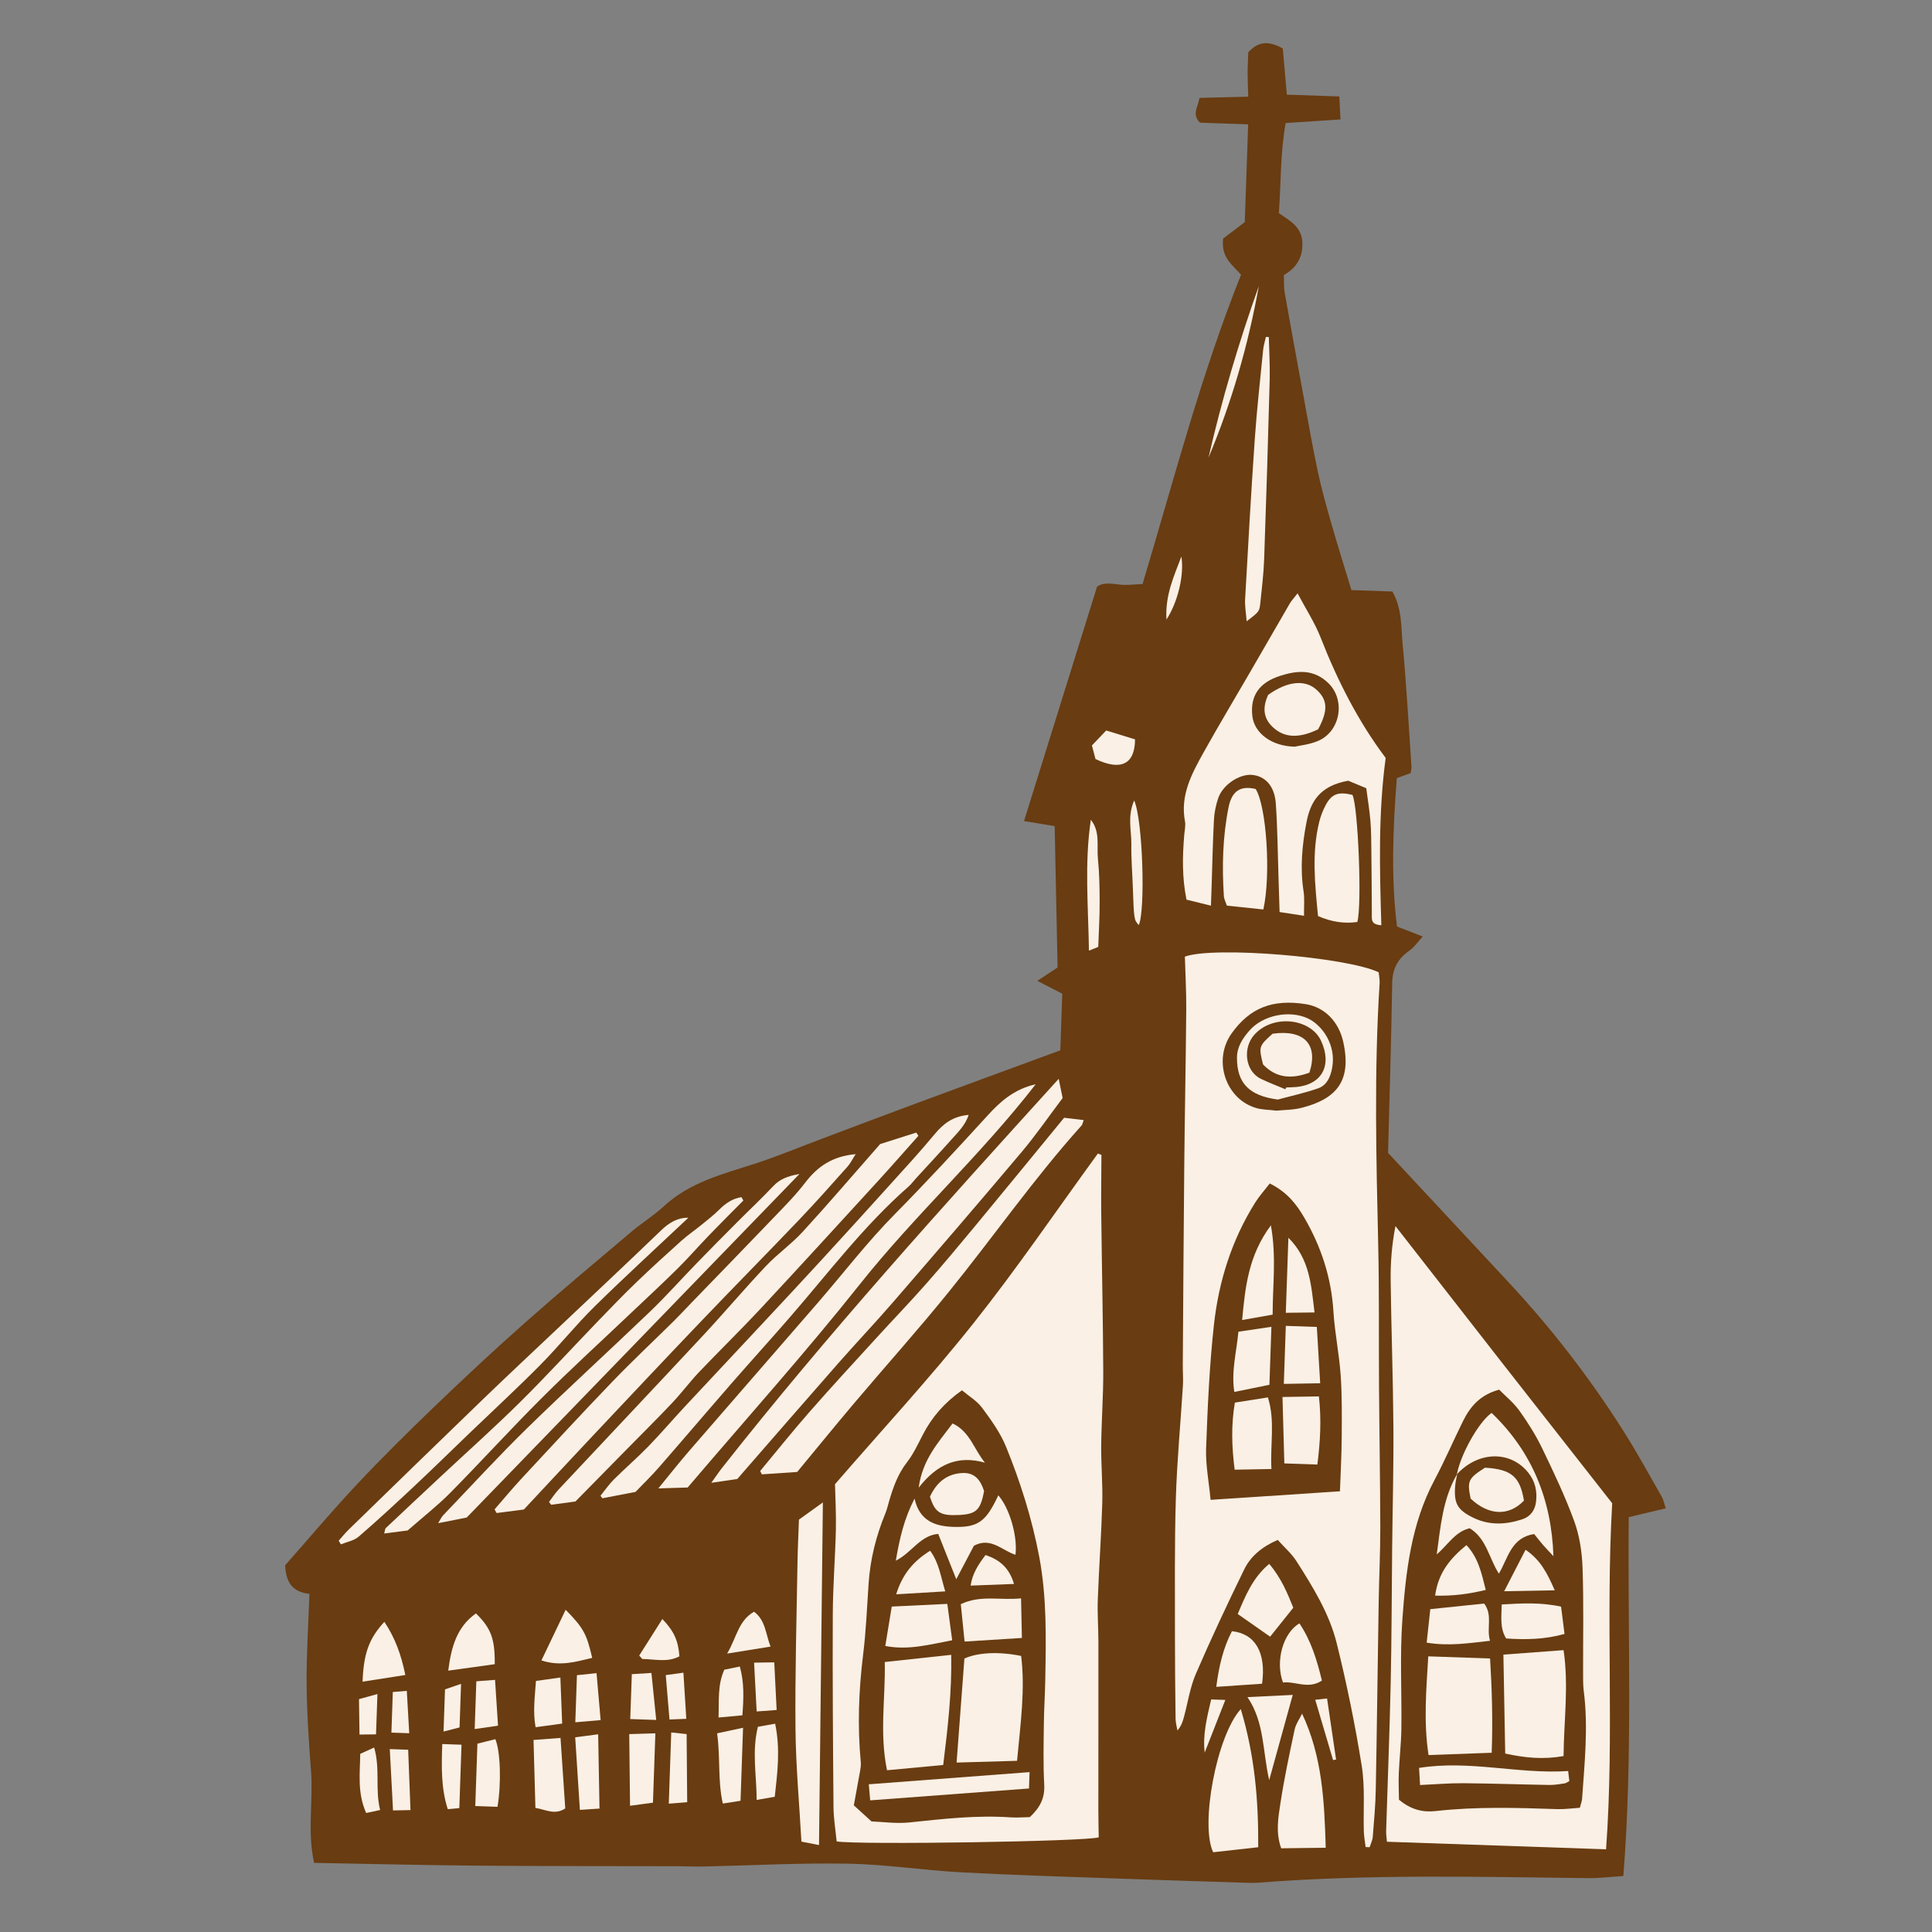 <svg version="1.1" id="svg" xmlns="http://www.w3.org/2000/svg" xmlns:xlink="http://www.w3.org/1999/xlink" x="0px" y="0px"
	 width="200px" height="200px" viewBox="0 0 200 200" enable-background="new 0 0 200 200" xml:space="preserve">
<rect x="0" y="0" width="200" height="200" fill="#808080" stroke="none"/>
<path class="stroke" fill="#693c11"  d="M168.608,157.052c1.363-0.325,2.527-0.6,3.831-0.91c-0.167-0.493-0.231-0.887-0.42-1.211
	c-1.305-2.283-2.567-4.596-3.974-6.814c-3.479-5.49-7.443-10.614-11.874-15.375c-4.133-4.443-8.272-8.881-12.478-13.394
	c0.149-5.884,0.335-11.727,0.426-17.573c0.023-1.506,0.593-2.548,1.796-3.378c0.478-0.328,0.814-0.852,1.364-1.446
	c-1.025-0.401-1.768-0.691-2.662-1.041c-0.641-5.148-0.41-10.301-0.018-15.363c0.641-0.229,1.055-0.377,1.426-0.511
	c0.044-0.292,0.104-0.467,0.092-0.636c-0.291-4.256-0.521-8.52-0.92-12.765c-0.164-1.763-0.047-3.625-1.059-5.402
	c-1.374-0.047-2.75-0.095-4.238-0.146c-0.711-2.342-1.411-4.557-2.05-6.791c-0.529-1.851-1.058-3.708-1.454-5.589
	c-0.59-2.788-1.068-5.6-1.586-8.402c-0.613-3.332-1.23-6.664-1.819-10.001c-0.099-0.565-0.058-1.156-0.086-1.826
	c1.265-0.735,1.953-1.764,1.919-3.295c-0.035-1.692-1.302-2.337-2.437-3.115c0.229-3.136,0.147-6.224,0.704-9.332
	c1.923-0.126,3.711-0.243,5.677-0.372c-0.042-0.819-0.079-1.535-0.12-2.379c-1.887-0.065-3.602-0.124-5.436-0.187
	c-0.143-1.63-0.283-3.237-0.418-4.782c-1.332-0.738-2.444-0.84-3.571,0.39c-0.022,0.647-0.067,1.4-0.069,2.152
	c0,0.791,0.04,1.579,0.063,2.45c-1.808,0.045-3.412,0.086-5.043,0.127c-0.185,0.995-0.808,1.726,0.051,2.564
	c1.541,0.054,3.151,0.11,4.985,0.172c-0.115,3.337-0.227,6.58-0.35,10.122c-0.69,0.524-1.615,1.224-2.238,1.698
	c-0.245,1.993,0.975,2.726,1.851,3.748c-4.153,10.377-6.939,21.186-10.196,32.022c-0.867,0.026-1.68,0.154-2.461,0.045
	c-0.902-0.126-1.732-0.196-2.252,0.236c-2.551,8.187-5.023,16.127-7.557,24.254c1.143,0.189,2.078,0.345,3.171,0.525
	c0.103,4.982,0.205,9.867,0.305,14.632c-0.792,0.522-1.353,0.893-2.099,1.385c0.941,0.484,1.683,0.867,2.583,1.329
	c-0.066,1.933-0.132,3.821-0.202,5.862c-4.98,1.833-9.968,3.658-14.947,5.501c-3.23,1.196-6.452,2.42-9.68,3.632
	c-2.344,0.879-4.658,1.852-7.039,2.618c-3.332,1.07-6.727,1.928-9.401,4.412c-1.024,0.951-2.241,1.691-3.31,2.596
	c-3.705,3.132-7.43,6.243-11.06,9.456c-3.153,2.791-6.231,5.668-9.269,8.581c-2.738,2.629-5.442,5.3-8.043,8.066
	c-2.55,2.711-4.952,5.563-7.505,8.451c0.085,1.447,0.512,2.747,2.523,2.955c-0.108,3.146-0.318,6.231-0.292,9.316
	c0.023,3.035,0.233,6.072,0.461,9.102c0.229,3.062-0.407,6.157,0.312,9.429c5.63,0.1,11.178,0.241,16.724,0.287
	c7.016,0.06,14.032,0.04,21.049,0.06c0.818,0.003,1.637,0.05,2.454,0.033c5.019-0.108,10.038-0.387,15.054-0.295
	c3.909,0.07,7.807,0.683,11.717,0.895c5.483,0.298,10.977,0.454,16.465,0.652c4.438,0.161,8.877,0.297,13.314,0.438
	c0.35,0.011,0.702,0.004,1.054-0.024c11.324-0.884,22.665-0.603,34.005-0.466c1.202,0.016,2.404-0.139,3.698-0.22
	C169.038,181.7,168.487,169.399,168.608,157.052z"/>
<path fill-rule="evenodd" clip-rule="evenodd" fill="#faf0e5" class="fill" d="M142.72,100.651c0.031,0.359,0.123,0.764,0.096,1.16
	c-0.577,9.06-0.349,18.121-0.142,27.186c0.11,4.847,0.046,9.697,0.082,14.546c0.033,4.852,0.12,9.701,0.132,14.552
	c0.004,2.571-0.124,5.141-0.167,7.714c-0.104,6.482-0.18,12.969-0.302,19.453c-0.03,1.635-0.182,3.268-0.312,4.899
	c-0.03,0.36-0.212,0.708-0.324,1.06c-0.139-0.004-0.276-0.008-0.414-0.013c-0.062-0.531-0.167-1.062-0.185-1.596
	c-0.068-2.275,0.138-4.593-0.22-6.821c-0.683-4.26-1.55-8.503-2.591-12.692c-0.767-3.08-2.456-5.806-4.156-8.473
	c-0.513-0.805-1.27-1.455-1.948-2.215c-1.65,0.72-2.812,1.7-3.485,3.086c-1.734,3.563-3.424,7.153-4.994,10.791
	c-0.593,1.378-0.816,2.917-1.209,4.382c-0.13,0.488-0.262,0.977-0.697,1.465c-0.065-0.404-0.185-0.809-0.189-1.215
	c-0.035-2.862-0.068-5.727-0.064-8.589c0.007-4.729-0.052-9.458,0.091-14.182c0.118-3.913,0.492-7.815,0.734-11.726
	c0.041-0.695-0.018-1.397-0.014-2.095c0.047-6.956,0.086-13.913,0.154-20.868c0.052-5.311,0.162-10.621,0.204-15.929
	c0.015-1.857-0.092-3.713-0.142-5.5C125.661,97.923,139.404,99.072,142.72,100.651z M131.446,122.512
	c-0.553,0.718-1.09,1.312-1.511,1.98c-2.433,3.881-3.778,8.173-4.272,12.674c-0.464,4.231-0.651,8.499-0.807,12.754
	c-0.062,1.708,0.284,3.43,0.465,5.343c4.533-0.3,8.919-0.59,13.39-0.885c0.063-1.819,0.168-3.678,0.182-5.537
	c0.015-2.155,0.042-4.318-0.106-6.466c-0.152-2.208-0.615-4.394-0.75-6.6c-0.216-3.526-1.278-6.748-3.045-9.77
	C134.188,124.634,133.235,123.406,131.446,122.512z M132.142,114.975c0.704-0.077,1.718-0.061,2.662-0.308
	c3.541-0.928,5.163-2.764,4.238-6.854c-0.446-1.972-1.846-3.543-3.877-3.865c-3.445-0.544-5.78,0.392-7.662,3.021
	c-1.999,2.793-0.607,6.885,2.617,7.756C130.675,114.877,131.272,114.872,132.142,114.975z"/>
<path fill-rule="evenodd" clip-rule="evenodd" fill="#faf0e5" class="fill" d="M114.02,119.557c-0.009,2.035-0.043,4.068-0.019,6.104
	c0.061,5.429,0.182,10.856,0.207,16.286c0.012,2.567-0.186,5.134-0.211,7.701c-0.02,1.986,0.166,3.973,0.11,5.954
	c-0.097,3.323-0.341,6.641-0.462,9.964c-0.055,1.455,0.059,2.914,0.061,4.372c0.007,5.842-0.006,11.683-0.004,17.523
	c0,0.926,0.027,1.853,0.039,2.737c-1.194,0.432-24.795,0.798-27.131,0.427c-0.11-1.146-0.316-2.345-0.326-3.542
	c-0.057-6.656-0.105-13.312-0.074-19.966c0.012-2.915,0.248-5.826,0.319-8.741c0.039-1.568-0.055-3.14-0.09-4.733
	c4.823-5.57,9.789-10.941,14.328-16.651c4.519-5.683,8.606-11.704,12.884-17.578C113.772,119.462,113.896,119.509,114.02,119.557z
	 M106.606,188.107c1.083-1.009,1.566-2.001,1.492-3.359c-0.113-2.094-0.062-4.199-0.038-6.3c0.017-1.52,0.12-3.038,0.146-4.559
	c0.077-4.267,0.173-8.53-0.63-12.758c-0.745-3.92-1.939-7.709-3.441-11.388c-0.589-1.437-1.537-2.751-2.471-4.012
	c-0.527-0.71-1.358-1.195-2.083-1.808c-1.851,1.311-3.113,2.793-4.045,4.589c-0.509,0.982-0.981,2.011-1.653,2.873
	c-0.926,1.189-1.404,2.537-1.82,3.935c-0.133,0.446-0.23,0.906-0.406,1.335c-0.963,2.337-1.569,4.754-1.74,7.279
	c-0.165,2.447-0.264,4.904-0.564,7.335c-0.461,3.72-0.597,7.432-0.243,11.164c0.026,0.279-0.017,0.572-0.065,0.854
	c-0.22,1.247-0.453,2.492-0.656,3.601c0.658,0.6,1.129,1.028,1.828,1.665c1.161,0.041,2.568,0.25,3.939,0.104
	c3.492-0.368,6.975-0.769,10.497-0.522C105.288,188.181,105.931,188.119,106.606,188.107z"/>
<path fill-rule="evenodd" clip-rule="evenodd" fill="#faf0e5" class="fill" d="M166.894,155.618c-0.697,12.08,0.236,23.867-0.635,35.821
	c-7.594-0.262-15.086-0.521-22.684-0.782c-0.026-0.347-0.094-0.742-0.082-1.133c0.154-5.082,0.358-10.162,0.47-15.244
	c0.103-4.67,0.102-9.34,0.151-14.012c0.045-4.203,0.16-8.406,0.13-12.607c-0.036-5.026-0.22-10.051-0.283-15.077
	c-0.023-1.842,0.112-3.684,0.496-5.661c3.732,4.788,7.463,9.579,11.202,14.362C159.399,146.067,163.148,150.842,166.894,155.618z
	 M163.546,187.14c0.124-0.485,0.217-0.706,0.232-0.932c0.257-3.721,0.653-7.438,0.17-11.173c-0.082-0.633-0.064-1.279-0.066-1.921
	c-0.012-3.616,0.07-7.235-0.058-10.849c-0.057-1.611-0.312-3.288-0.862-4.795c-0.939-2.572-2.122-5.062-3.313-7.53
	c-0.657-1.361-1.473-2.662-2.353-3.893c-0.593-0.831-1.421-1.493-2.104-2.19c-1.934,0.521-2.983,1.723-3.729,3.233
	c-1.01,2.04-1.908,4.138-2.977,6.144c-2.4,4.511-2.957,9.456-3.312,14.399c-0.27,3.771-0.053,7.58-0.105,11.372
	c-0.02,1.515-0.203,3.026-0.265,4.542c-0.041,0.976,0.009,1.954,0.017,2.758c1.249,1.04,2.478,1.325,3.804,1.175
	c4.198-0.472,8.399-0.342,12.605-0.2C161.975,187.305,162.722,187.193,163.546,187.14z"/>
<path fill-rule="evenodd" clip-rule="evenodd" fill="#faf0e5" class="fill" d="M142.995,95.781c-1.045-0.068-0.984-0.549-0.985-1.034
	c-0.005-2.213-0.021-4.426-0.048-6.64c-0.014-1.048-0.01-2.101-0.098-3.145c-0.097-1.14-0.287-2.274-0.431-3.367
	c-0.819-0.342-1.404-0.583-1.862-0.775c-3.02,0.537-3.93,2.247-4.33,4.331c-0.453,2.363-0.668,4.733-0.294,7.139
	c0.114,0.739,0.034,1.509,0.044,2.511c-0.867-0.132-1.625-0.249-2.529-0.387c-0.041-1.32-0.077-2.528-0.116-3.738
	c-0.083-2.502-0.097-5.01-0.276-7.505c-0.129-1.805-1.085-2.822-2.445-2.953c-1.311-0.126-3.053,1.024-3.521,2.42
	c-0.238,0.711-0.397,1.476-0.437,2.226c-0.122,2.325-0.167,4.654-0.244,6.982c-0.019,0.569-0.039,1.14-0.066,1.909
	c-0.976-0.24-1.743-0.429-2.53-0.623c-0.472-2.298-0.419-4.5-0.234-6.706c0.037-0.466,0.162-0.95,0.076-1.393
	c-0.51-2.683,0.682-4.908,1.903-7.1c1.591-2.854,3.274-5.657,4.913-8.485c1.345-2.322,2.681-4.65,4.03-6.968
	c0.17-0.291,0.41-0.54,0.81-1.057c0.867,1.641,1.789,3.05,2.39,4.584c1.748,4.481,3.919,8.722,6.729,12.454
	C142.659,84.314,142.827,90.012,142.995,95.781z M134.032,77.296c0.481-0.113,1.49-0.213,2.388-0.585
	c2.339-0.969,2.898-4.223,1.103-5.982c-1.5-1.467-3.208-1.351-5.033-0.757c-2.129,0.693-3.097,2.054-2.846,4.174
	C129.847,75.85,131.573,77.246,134.032,77.296z"/>
<path fill-rule="evenodd" clip-rule="evenodd" fill="#faf0e5" class="fill" d="M109.594,111.682c0.204,0.985,0.307,1.487,0.411,1.984
	c-1.439,1.905-2.761,3.832-4.26,5.608c-4.367,5.183-8.79,10.317-13.223,15.444c-1.875,2.168-3.847,4.25-5.74,6.4
	c-3.241,3.686-6.457,7.395-9.683,11.095c-0.229,0.262-0.456,0.528-0.772,0.891c-0.713,0.105-1.499,0.221-2.695,0.397
	c0.532-0.739,0.809-1.157,1.118-1.549C85.659,138.104,97.47,125.042,109.594,111.682z"/>
<path fill-rule="evenodd" clip-rule="evenodd" fill="#faf0e5" class="fill" d="M91.112,118.433c1.121-0.355,2.432-0.772,3.742-1.189
	c0.073,0.113,0.145,0.225,0.218,0.335c-1.383,1.549-2.749,3.112-4.149,4.645c-4.064,4.438-8.121,8.884-12.223,13.287
	c-2.066,2.216-4.242,4.329-6.33,6.524c-0.961,1.011-1.795,2.142-2.751,3.156c-1.513,1.604-3.082,3.153-4.628,4.728
	c-1.718,1.748-3.438,3.496-5.424,5.516c-0.58,0.076-1.547,0.206-2.512,0.335c-0.071-0.097-0.146-0.195-0.219-0.292
	c0.328-0.429,0.622-0.888,0.986-1.279c4.992-5.331,10.012-10.637,14.988-15.98c2.188-2.35,4.26-4.808,6.463-7.142
	c1.197-1.266,2.654-2.291,3.832-3.573C85.743,124.627,88.277,121.657,91.112,118.433z"/>
<path fill-rule="evenodd" clip-rule="evenodd" fill="#faf0e5" class="fill" d="M112.184,115.953c-0.122,0.327-0.136,0.461-0.207,0.541
	c-4.925,5.481-9.136,11.533-13.767,17.251c-3.16,3.903-6.518,7.65-9.766,11.487c-1.988,2.352-3.932,4.743-5.921,7.146
	c-1.294,0.087-2.476,0.168-3.66,0.247c-0.055-0.116-0.112-0.233-0.169-0.35c1.7-2.043,3.358-4.122,5.11-6.119
	c2.232-2.548,4.53-5.037,6.816-7.539c1.725-1.894,3.505-3.738,5.202-5.658c1.773-2.011,3.494-4.073,5.203-6.138
	c3.014-3.641,6.004-7.302,9.133-11.112C110.707,115.776,111.42,115.861,112.184,115.953z"/>
<path fill-rule="evenodd" clip-rule="evenodd" fill="#faf0e5" class="fill" d="M71.187,153.986c-0.801,0.023-1.721,0.051-3.037,0.094
	c1.205-1.469,2.154-2.68,3.158-3.84c4.436-5.125,8.891-10.229,13.329-15.352c2.67-3.081,5.161-6.336,8.021-9.228
	c3.284-3.324,6.442-6.752,9.591-10.198c1.263-1.382,2.702-2.715,4.963-3.217c-5.741,7.4-12.503,13.533-18.162,20.654
	C83.384,140.031,77.288,146.82,71.187,153.986z"/>
<path fill-rule="evenodd" clip-rule="evenodd" fill="#faf0e5" class="fill" d="M54.229,156.264c-0.806,0.104-1.812,0.233-2.821,0.364
	c-0.07-0.126-0.142-0.252-0.212-0.377c0.944-1.081,1.859-2.188,2.837-3.24c3.099-3.337,6.188-6.686,9.344-9.967
	c2.064-2.146,4.242-4.185,6.362-6.278c0.623-0.616,1.216-1.262,1.827-1.892c2.795-2.893,5.603-5.773,8.383-8.68
	c1.174-1.226,2.384-2.431,3.409-3.773c1.274-1.667,2.816-2.732,5.22-2.944c-0.338,0.522-0.544,0.959-0.853,1.303
	c-1.638,1.832-3.265,3.674-4.961,5.449c-3.39,3.552-6.84,7.045-10.23,10.595c-3.72,3.892-7.404,7.813-11.096,11.731
	C59.116,151.02,56.811,153.503,54.229,156.264z"/>
<path fill-rule="evenodd" clip-rule="evenodd" fill="#faf0e5" class="fill" d="M65.788,154.442c-1.287,0.248-2.361,0.454-3.434,0.66
	c-0.063-0.089-0.128-0.177-0.19-0.266c0.461-0.565,0.876-1.177,1.391-1.689c1.157-1.154,2.401-2.223,3.541-3.395
	c1.295-1.33,2.502-2.75,3.767-4.11c2.584-2.775,5.186-5.534,7.771-8.309c2.151-2.302,4.299-4.607,6.432-6.928
	c2.36-2.571,4.709-5.152,7.047-7.743c1.566-1.731,3.148-3.451,4.638-5.248c0.897-1.083,1.896-1.861,3.528-1.999
	c-0.362,1.08-1.106,1.785-1.766,2.527c-1.203,1.352-2.44,2.674-3.663,4.009c-0.275,0.302-0.519,0.641-0.824,0.907
	c-4.591,4.027-8.258,8.893-12.233,13.477c-1.99,2.296-4.035,4.542-6.03,6.832c-2.531,2.904-5.027,5.842-7.562,8.746
	C67.433,152.791,66.594,153.602,65.788,154.442z"/>
<path fill-rule="evenodd" clip-rule="evenodd" fill="#faf0e5" class="fill" d="M85.184,155.529c-0.136,11.969-0.268,23.646-0.4,35.471
	c-0.621-0.123-1.111-0.219-1.821-0.357c-0.218-3.938-0.578-7.81-0.614-11.686c-0.055-5.716,0.117-11.435,0.206-17.151
	c0.024-1.515,0.101-3.024,0.151-4.497C83.45,156.772,84.178,156.251,85.184,155.529z"/>
<path fill-rule="evenodd" clip-rule="evenodd" fill="#faf0e5" class="fill" d="M76.953,124.276c-1.183,1.195-2.378,2.381-3.545,3.593
	c-1.093,1.132-2.126,2.325-3.245,3.433c-1.575,1.56-3.204,3.064-4.814,4.592c-3.09,2.937-6.243,5.812-9.262,8.823
	c-3.223,3.217-6.29,6.593-9.492,9.834c-1.31,1.325-2.794,2.478-4.396,3.883c-0.605,0.077-1.456,0.188-2.43,0.312
	c0.085-0.29,0.081-0.479,0.172-0.565c1.907-1.803,3.822-3.593,5.738-5.383c2.728-2.549,5.516-5.035,8.169-7.66
	c2.779-2.752,5.421-5.644,8.138-8.46c1.294-1.345,2.593-2.688,3.937-3.979c1.511-1.455,3.065-2.867,4.628-4.268
	c0.65-0.582,1.377-1.077,2.054-1.627c0.629-0.514,1.276-1.012,1.849-1.583c0.668-0.669,1.393-1.153,2.301-1.293
	C76.82,124.045,76.886,124.161,76.953,124.276z"/>
<path fill-rule="evenodd" clip-rule="evenodd" fill="#faf0e5" class="fill" d="M48.312,157.096c-0.72,0.142-1.726,0.34-2.958,0.583
	c0.266-0.422,0.355-0.641,0.507-0.801c2.906-3.034,5.742-6.135,8.745-9.07c4.17-4.075,8.484-8,12.69-12.037
	c1.683-1.613,3.232-3.362,4.858-5.036c1.377-1.418,2.769-2.822,4.164-4.222c1.235-1.241,2.517-2.437,3.713-3.712
	c0.678-0.721,1.461-1.049,2.725-1.269C71.213,133.451,59.912,145.12,48.312,157.096z"/>
<path fill-rule="evenodd" clip-rule="evenodd" fill="#faf0e5" class="fill" d="M35.062,159.492c0.345-0.386,0.669-0.793,1.037-1.151
	c4.646-4.52,9.285-9.043,13.949-13.54c2.515-2.427,5.07-4.811,7.608-7.212c3.604-3.41,7.228-6.8,10.802-10.242
	c0.843-0.812,1.732-1.308,2.805-1.291c-3.222,3.04-6.53,6.064-9.724,9.205c-1.952,1.921-3.668,4.078-5.596,6.024
	c-2.378,2.402-4.864,4.698-7.304,7.039c-1.896,1.819-3.77,3.662-5.686,5.459c-1.912,1.793-3.838,3.576-5.822,5.29
	c-0.483,0.417-1.222,0.539-1.841,0.798C35.215,159.743,35.139,159.617,35.062,159.492z"/>
<path fill-rule="evenodd" clip-rule="evenodd" fill="#faf0e5" class="fill" d="M128.446,176.926c1.442,4.805,1.835,9.396,1.805,14.298
	c-1.687,0.188-3.213,0.358-4.661,0.52C124.22,188.956,125.937,179.678,128.446,176.926z"/>
<path fill-rule="evenodd" clip-rule="evenodd" fill="#faf0e5" class="fill" d="M140.007,82.288c0.584,1.195,1,11.496,0.499,13.156
	c-1.375,0.196-2.706-0.021-4.065-0.613c-0.314-3.273-0.668-6.508,0.121-9.729c0.151-0.616,0.387-1.229,0.688-1.788
	C137.87,82.167,138.569,81.936,140.007,82.288z"/>
<path fill-rule="evenodd" clip-rule="evenodd" fill="#faf0e5" class="fill" d="M129.987,81.677c1.114,1.766,1.597,8.853,0.794,12.471
	c-1.217-0.128-2.459-0.258-3.775-0.397c-0.114-0.353-0.29-0.666-0.311-0.989c-0.202-3.087-0.124-6.167,0.489-9.208
	C127.526,81.867,128.43,81.304,129.987,81.677z"/>
<path fill-rule="evenodd" clip-rule="evenodd" fill="#faf0e5" class="fill" d="M134.793,177.399c2.09,4.443,2.302,9.023,2.446,13.879
	c-1.713,0.021-3.143,0.038-4.61,0.057c-0.584-1.624-0.311-3.145-0.089-4.606c0.39-2.581,0.937-5.137,1.481-7.69
	C134.146,178.463,134.528,177.945,134.793,177.399z"/>
<path fill-rule="evenodd" clip-rule="evenodd" fill="#faf0e5" class="fill" d="M131.348,34.893c0.032,1.479,0.129,2.959,0.09,4.436
	c-0.165,6.183-0.354,12.366-0.573,18.547c-0.055,1.514-0.238,3.025-0.396,4.534c-0.096,0.913-0.124,0.911-1.417,1.908
	c-0.063-0.861-0.199-1.579-0.158-2.288c0.31-5.533,0.62-11.066,1.002-16.595c0.214-3.082,0.561-6.154,0.866-9.23
	c0.043-0.447,0.187-0.884,0.285-1.326C131.146,34.883,131.247,34.888,131.348,34.893z"/>
<path fill-rule="evenodd" clip-rule="evenodd" fill="#faf0e5" class="fill" d="M133.882,166.431c-0.936,1.17-1.689,2.112-2.398,2.998
	c-1.042-0.73-2.149-1.506-3.354-2.348c0.771-1.817,1.525-3.736,3.257-5.188C132.657,163.373,133.304,165.013,133.882,166.431z"/>
<path fill-rule="evenodd" clip-rule="evenodd" fill="#faf0e5" class="fill" d="M55.231,180.119c1.023-0.077,1.814-0.136,2.794-0.209
	c0.171,2.533,0.331,4.928,0.489,7.298c-1.082,0.715-1.984,0.128-3.088-0.055C55.362,184.855,55.302,182.61,55.231,180.119z"/>
<path fill-rule="evenodd" clip-rule="evenodd" fill="#faf0e5" class="fill" d="M130.648,174.299c-1.575,0.107-3.063,0.208-4.739,0.323
	c0.275-2.162,0.721-4.03,1.621-5.759C129.931,169.104,131.097,171.084,130.648,174.299z"/>
<path fill-rule="evenodd" clip-rule="evenodd" fill="#faf0e5" class="fill" d="M65.139,179.514c1.043-0.031,1.776-0.055,2.704-0.081
	c-0.084,2.441-0.164,4.74-0.249,7.179c-0.663,0.091-1.399,0.188-2.373,0.32C65.194,184.454,65.167,182.116,65.139,179.514z"/>
<path fill-rule="evenodd" clip-rule="evenodd" fill="#faf0e5" class="fill" d="M46.401,172.945c0.314-2.456,0.89-4.526,2.868-5.926
	c1.556,1.531,1.968,2.604,1.948,5.258C49.72,172.484,48.188,172.697,46.401,172.945z"/>
<path fill-rule="evenodd" clip-rule="evenodd" fill="#faf0e5" class="fill" d="M134.512,168.049c1.213,1.796,1.822,3.809,2.331,5.923
	c-1.402,0.939-2.75,0.046-4.031,0.199C132.009,171.988,132.798,169.07,134.512,168.049z"/>
<path fill-rule="evenodd" clip-rule="evenodd" fill="#faf0e5" class="fill" d="M129.136,175.685c1.799-0.086,3.28-0.159,4.688-0.228
	c-0.818,2.968-1.582,5.729-2.437,8.819C130.692,181.271,130.916,178.307,129.136,175.685z"/>
<path fill-rule="evenodd" clip-rule="evenodd" fill="#faf0e5" class="fill" d="M80.244,178.437c0.55,2.667,0.237,5.032-0.041,7.563
	c-0.584,0.102-1.129,0.197-1.872,0.327c-0.011-2.574-0.511-4.99,0.125-7.571C79.021,178.654,79.563,178.558,80.244,178.437z"/>
<path fill-rule="evenodd" clip-rule="evenodd" fill="#faf0e5" class="fill" d="M59.544,179.844c0.884-0.115,1.538-0.201,2.378-0.311
	c0.048,2.621,0.091,5.074,0.138,7.691c-0.698,0.045-1.241,0.081-2.031,0.133C59.864,184.808,59.71,182.409,59.544,179.844z"/>
<path fill-rule="evenodd" clip-rule="evenodd" fill="#faf0e5" class="fill" d="M37.533,174.087c0.11-2.957,0.674-4.463,2.253-6.195
	c1.09,1.619,1.741,3.371,2.173,5.504C40.459,173.63,39.072,173.847,37.533,174.087z"/>
<path fill-rule="evenodd" clip-rule="evenodd" fill="#faf0e5" class="fill" d="M76.921,178.856c-0.097,2.779-0.178,5.135-0.261,7.561
	c-0.615,0.095-1.12,0.175-1.834,0.286c-0.538-2.369-0.239-4.738-0.591-7.27C75.116,179.244,75.858,179.083,76.921,178.856z"/>
<path fill-rule="evenodd" clip-rule="evenodd" fill="#faf0e5" class="fill" d="M61.304,171.622c-1.729,0.412-3.307,0.904-5.256,0.263
	c0.857-1.796,1.665-3.48,2.508-5.241C60.394,168.518,60.731,169.134,61.304,171.622z"/>
<path fill-rule="evenodd" clip-rule="evenodd" fill="#faf0e5" class="fill" d="M49.2,186.96c0.074-2.161,0.146-4.216,0.222-6.457
	c0.556-0.141,1.21-0.303,1.854-0.465c0.529,1.235,0.635,4.575,0.225,7.002C50.81,187.016,50.099,186.99,49.2,186.96z"/>
<path fill-rule="evenodd" clip-rule="evenodd" fill="#faf0e5" class="fill" d="M113.691,98.022c-0.31,0.124-0.567,0.229-0.963,0.389
	c-0.07-4.595-0.476-9.066,0.196-13.546c0.994,1.232,0.596,2.709,0.736,4.073c0.153,1.502,0.172,3.023,0.175,4.537
	C113.839,94.927,113.747,96.38,113.691,98.022z"/>
<path fill-rule="evenodd" clip-rule="evenodd" fill="#faf0e5" class="fill" d="M69.233,186.716c0.088-2.565,0.167-4.867,0.253-7.374
	c0.541,0.059,1.007,0.108,1.593,0.171c0.02,2.415,0.036,4.665,0.058,7.051C70.527,186.61,70.04,186.651,69.233,186.716z"/>
<path fill-rule="evenodd" clip-rule="evenodd" fill="#faf0e5" class="fill" d="M130.312,29.619c-1.099,6.108-2.809,12.036-5.21,17.76
	C126.486,41.355,128.239,35.439,130.312,29.619z"/>
<path fill-rule="evenodd" clip-rule="evenodd" fill="#faf0e5" class="fill" d="M117.41,82.861c0.908,2.061,1.167,11.447,0.473,12.904
	c-0.497-0.563-0.495-0.564-0.616-3.995c-0.052-1.455-0.175-2.911-0.15-4.364C117.143,85.995,116.677,84.542,117.41,82.861z"/>
<path fill-rule="evenodd" clip-rule="evenodd" fill="#faf0e5" class="fill" d="M45.782,180.543c0.773,0.027,1.283,0.044,1.994,0.069
	c-0.076,2.182-0.149,4.301-0.227,6.562c-0.31,0.028-0.684,0.064-1.197,0.111C45.649,185.096,45.704,182.93,45.782,180.543z"/>
<path fill-rule="evenodd" clip-rule="evenodd" fill="#faf0e5" class="fill" d="M55.481,174.01c0.894-0.125,1.617-0.227,2.529-0.355
	c0.064,1.623,0.121,3.1,0.186,4.77c-0.906,0.123-1.733,0.237-2.753,0.376C55.152,177.179,55.366,175.712,55.481,174.01z"/>
<path fill-rule="evenodd" clip-rule="evenodd" fill="#faf0e5" class="fill" d="M76.587,172.517c0.464,1.663,0.399,3.255,0.266,5.053
	c-0.786,0.074-1.503,0.138-2.47,0.227c0.067-1.749-0.121-3.343,0.595-4.948C75.476,172.745,75.971,172.643,76.587,172.517z"/>
<path fill-rule="evenodd" clip-rule="evenodd" fill="#faf0e5" class="fill" d="M113.403,78.572c-0.098-0.378-0.225-0.858-0.367-1.406
	c0.513-0.537,0.98-1.027,1.477-1.547c1.079,0.333,2.07,0.639,2.986,0.922C117.485,79.138,116.009,79.822,113.403,78.572z"/>
<path fill-rule="evenodd" clip-rule="evenodd" fill="#faf0e5" class="fill" d="M61.754,173.204c0.151,1.735,0.28,3.22,0.423,4.861
	c-0.932,0.081-1.662,0.143-2.621,0.225c0.058-1.677,0.11-3.204,0.168-4.875C60.347,173.351,60.897,173.293,61.754,173.204z"/>
<path fill-rule="evenodd" clip-rule="evenodd" fill="#faf0e5" class="fill" d="M42.494,187.379c-0.667,0.014-1.114,0.022-1.809,0.037
	c-0.111-2.116-0.219-4.166-0.334-6.349c0.761,0.025,1.285,0.044,1.903,0.065C42.335,183.233,42.41,185.194,42.494,187.379z"/>
<path fill-rule="evenodd" clip-rule="evenodd" fill="#faf0e5" class="fill" d="M65.406,173.31c0.771-0.048,1.274-0.079,2.029-0.127
	c0.165,1.625,0.321,3.152,0.497,4.865c-1.005-0.034-1.779-0.061-2.688-0.092C65.296,176.479,65.347,175.003,65.406,173.31z"/>
<path fill-rule="evenodd" clip-rule="evenodd" fill="#faf0e5" class="fill" d="M49.31,174.047c0.652-0.049,1.213-0.092,1.936-0.147
	c0.104,1.587,0.2,3.069,0.31,4.744c-0.774,0.112-1.484,0.213-2.417,0.347C49.196,177.313,49.249,175.792,49.31,174.047z"/>
<path fill-rule="evenodd" clip-rule="evenodd" fill="#faf0e5" class="fill" d="M66.173,171.38c0.789-1.246,1.577-2.493,2.394-3.781
	c1.21,1.265,1.642,2.228,1.766,3.862c-1.236,0.666-2.556,0.285-3.845,0.279C66.382,171.619,66.276,171.501,66.173,171.38z"/>
<path fill-rule="evenodd" clip-rule="evenodd" fill="#faf0e5" class="fill" d="M37.905,187.681c-0.932-2.106-0.638-4.082-0.613-6.122
	c0.451-0.205,0.85-0.388,1.439-0.657c0.649,2.2,0.078,4.343,0.622,6.47C38.727,187.505,38.361,187.583,37.905,187.681z"/>
<path fill-rule="evenodd" clip-rule="evenodd" fill="#faf0e5" class="fill" d="M75.273,171.178c1-1.699,1.162-3.403,2.785-4.333
	c1.186,0.885,1.181,2.234,1.71,3.611C78.333,170.685,77.019,170.896,75.273,171.178z"/>
<path fill-rule="evenodd" clip-rule="evenodd" fill="#faf0e5" class="fill" d="M78.063,172.117c0.774-0.012,1.326-0.021,2.088-0.03
	c0.082,1.657,0.159,3.188,0.246,4.932c-0.727,0.055-1.311,0.095-2.068,0.151C78.236,175.418,78.155,173.842,78.063,172.117z"/>
<path fill-rule="evenodd" clip-rule="evenodd" fill="#faf0e5" class="fill" d="M70.746,173.155c0.108,1.723,0.2,3.199,0.299,4.777
	c-0.663,0.026-1.104,0.045-1.74,0.071c-0.129-1.539-0.253-3.01-0.385-4.597C69.564,173.318,69.996,173.26,70.746,173.155z"/>
<path fill-rule="evenodd" clip-rule="evenodd" fill="#faf0e5" class="fill" d="M46.066,174.883c0.571-0.197,1.033-0.356,1.663-0.572
	c-0.055,1.564-0.103,2.934-0.156,4.512c-0.439,0.112-0.944,0.242-1.657,0.427C45.969,177.699,46.015,176.401,46.066,174.883z"/>
<path fill-rule="evenodd" clip-rule="evenodd" fill="#faf0e5" class="fill" d="M39.072,175.366c-0.056,1.564-0.099,2.818-0.146,4.175
	c-0.589,0.008-1.026,0.013-1.711,0.02c-0.018-1.248-0.034-2.384-0.052-3.667C37.742,175.732,38.259,175.59,39.072,175.366z"/>
<path fill-rule="evenodd" clip-rule="evenodd" fill="#faf0e5" class="fill" d="M42.112,175.036c0.091,1.574,0.168,2.898,0.252,4.387
	c-0.68-0.022-1.209-0.042-1.845-0.063c0.048-1.428,0.094-2.75,0.144-4.201C41.085,175.123,41.517,175.086,42.112,175.036z"/>
<path fill-rule="evenodd" clip-rule="evenodd" fill="#faf0e5" class="fill" d="M125.382,175.925c0.654,0.022,1.104,0.038,1.463,0.052
	c-0.716,1.826-1.426,3.64-2.137,5.452C124.495,179.603,124.924,177.857,125.382,175.925z"/>
<path fill-rule="evenodd" clip-rule="evenodd" fill="#faf0e5" class="fill" d="M137.377,175.826c0.33,2.243,0.632,4.282,0.934,6.322
	c-0.104,0.019-0.209,0.038-0.312,0.057c-0.604-2.043-1.207-4.087-1.846-6.245C136.422,175.932,136.72,175.898,137.377,175.826z"/>
<path fill-rule="evenodd" clip-rule="evenodd" fill="#faf0e5" class="fill" d="M122.297,57.61c0.304,1.871-0.349,4.692-1.547,6.528
	C120.6,61.609,121.533,59.645,122.297,57.61z"/>
<path fill-rule="evenodd" clip-rule="evenodd" fill="#faf0e5" class="fill" d="M131.618,152.071c-1.348,0.024-2.52,0.047-3.807,0.071
	c-0.305-2.417-0.375-4.586,0.021-6.945c1.111-0.174,2.181-0.343,3.421-0.538C132.024,147.12,131.473,149.476,131.618,152.071z"/>
<path fill-rule="evenodd" clip-rule="evenodd" fill="#faf0e5" class="fill" d="M132.763,144.615c1.387-0.022,2.479-0.038,3.769-0.06
	c0.271,2.393,0.144,4.668-0.159,7.055c-1.121-0.038-2.146-0.073-3.419-0.118C132.89,149.268,132.831,147.078,132.763,144.615z"/>
<path fill-rule="evenodd" clip-rule="evenodd" fill="#faf0e5" class="fill" d="M131.409,143.353c-1.279,0.262-2.405,0.49-3.635,0.741
	c-0.329-2.158,0.231-4.11,0.424-6.236c1.13-0.169,2.192-0.327,3.418-0.508C131.544,139.422,131.479,141.314,131.409,143.353z"/>
<path fill-rule="evenodd" clip-rule="evenodd" fill="#faf0e5" class="fill" d="M131.562,126.845c0.588,3.287,0.179,6.175,0.182,9.246
	c-1.034,0.183-2.02,0.356-3.158,0.557C128.905,133.21,129.242,129.968,131.562,126.845z"/>
<path fill-rule="evenodd" clip-rule="evenodd" fill="#faf0e5" class="fill" d="M132.901,143.259c0.072-2.148,0.139-4.038,0.206-6.006
	c1.102,0.038,2.056,0.07,3.21,0.111c0.115,1.948,0.227,3.784,0.348,5.83C135.392,143.217,134.212,143.236,132.901,143.259z"/>
<path fill-rule="evenodd" clip-rule="evenodd" fill="#faf0e5" class="fill" d="M133.106,135.899c0.092-2.662,0.176-5.092,0.268-7.768
	c2.223,2.208,2.356,4.904,2.705,7.734C135.081,135.879,134.23,135.888,133.106,135.899z"/>
<path fill-rule="evenodd" clip-rule="evenodd" fill="#faf0e5" class="fill" d="M132.282,113.825c-2.945-0.391-4.232-1.675-4.231-4.312
	c0-1.15,0.581-2.008,1.27-2.806c1.412-1.641,4.199-2.182,6.118-1.258c1.421,0.687,2.937,2.729,2.453,5.163
	c-0.181,0.917-0.555,1.742-1.44,2.051C135.093,113.139,133.675,113.447,132.282,113.825z M133.062,112.759
	c0.031-0.062,0.06-0.125,0.09-0.188c0.35-0.014,0.701-0.012,1.051-0.045c2.706-0.268,3.704-2.311,2.55-4.786
	c-1.095-2.347-5.008-2.763-6.913-0.615c-1.205,1.359-0.97,3.752,0.697,4.56C131.358,112.084,132.22,112.403,133.062,112.759z"/>
<path fill-rule="evenodd" clip-rule="evenodd" fill="#faf0e5" class="fill" d="M98.47,171.307c0.072,3.889-0.356,7.553-0.83,11.403
	c-1.951,0.185-3.83,0.36-5.816,0.546c-0.799-3.881-0.148-7.504-0.234-11.203C93.93,171.799,96.094,171.564,98.47,171.307z"/>
<path fill-rule="evenodd" clip-rule="evenodd" fill="#faf0e5" class="fill" d="M105.286,182.279c-2.135,0.062-4.135,0.119-6.26,0.181
	c0.282-3.762,0.547-7.288,0.809-10.771c1.418-0.634,3.561-0.735,5.874-0.267C106.139,174.911,105.646,178.409,105.286,182.279z"/>
<path fill-rule="evenodd" clip-rule="evenodd" fill="#faf0e5" class="fill" d="M92.733,161.56c0.398-2.312,0.854-4.324,1.941-6.426
	c0.508,2.318,2.133,2.859,3.974,2.926c2.597,0.093,3.413-0.528,4.697-3.263c1.155,1.31,2.01,4.212,1.777,6.153
	c-1.382-0.422-2.534-1.877-4.301-0.938c-0.535,1.015-1.12,2.122-1.829,3.47c-0.695-1.744-1.272-3.194-1.869-4.695
	C95.221,158.967,94.448,160.691,92.733,161.56z"/>
<path fill-rule="evenodd" clip-rule="evenodd" fill="#faf0e5" class="fill" d="M106.58,183.45c-0.023,0.684-0.04,1.122-0.058,1.693
	c-5.478,0.409-10.866,0.812-16.44,1.229c-0.056-0.646-0.099-1.13-0.146-1.663C95.537,184.287,101.009,183.872,106.58,183.45z"/>
<path fill-rule="evenodd" clip-rule="evenodd" fill="#faf0e5" class="fill" d="M91.644,170.391c0.25-1.525,0.445-2.717,0.67-4.08
	c1.9-0.091,3.732-0.179,5.752-0.276c0.18,1.34,0.336,2.511,0.504,3.765C96.21,170.24,94.06,170.855,91.644,170.391z"/>
<path fill-rule="evenodd" clip-rule="evenodd" fill="#faf0e5" class="fill" d="M99.853,169.934c-0.139-1.38-0.26-2.573-0.391-3.871
	c2.037-0.979,4.063-0.376,6.238-0.602c0.03,1.465,0.056,2.717,0.086,4.099C103.837,169.683,102.002,169.797,99.853,169.934z"/>
<path fill-rule="evenodd" clip-rule="evenodd" fill="#faf0e5" class="fill" d="M96.269,154.937c0.709-1.542,1.818-2.396,3.42-2.451
	c1.266-0.045,1.851,0.81,2.183,1.876c-0.367,1.95-0.811,2.375-2.554,2.467C97.343,156.933,96.798,156.606,96.269,154.937z"/>
<path fill-rule="evenodd" clip-rule="evenodd" fill="#faf0e5" class="fill" d="M101.963,151.415c-2.79-0.782-4.929,0.119-6.862,2.587
	c0.393-2.896,2-4.638,3.508-6.646C100.403,148.184,100.837,150.058,101.963,151.415z"/>
<path fill-rule="evenodd" clip-rule="evenodd" fill="#faf0e5" class="fill" d="M97.849,164.739c-1.766,0.105-3.297,0.196-5.078,0.303
	c0.662-2.131,1.821-3.452,3.516-4.51C97.199,161.762,97.37,163.134,97.849,164.739z"/>
<path fill-rule="evenodd" clip-rule="evenodd" fill="#faf0e5" class="fill" d="M102.024,160.974c1.446,0.494,2.451,1.308,2.945,2.996
	c-1.544,0.06-2.951,0.112-4.493,0.172C100.673,162.849,101.296,161.938,102.024,160.974z"/>
<path fill-rule="evenodd" clip-rule="evenodd" fill="#faf0e5" class="fill" d="M147.853,171.464c2.073,0.071,4.093,0.142,6.399,0.222
	c0.188,3.087,0.295,6.311,0.167,9.759c-2.205,0.08-4.319,0.156-6.537,0.238C147.357,178.235,147.647,174.95,147.853,171.464z"/>
<path fill-rule="evenodd" clip-rule="evenodd" fill="#faf0e5" class="fill" d="M155.819,181.528c-0.064-3.475-0.124-6.773-0.188-10.243
	c2.168-0.162,4.115-0.307,6.231-0.462c0.544,3.697,0.032,7.26-0.003,10.964C159.781,182.158,157.913,181.983,155.819,181.528z"/>
<path fill-rule="evenodd" clip-rule="evenodd" fill="#faf0e5" class="fill" d="M150.818,152.615c0.373-2.03,2.23-5.387,3.591-6.353
	c4.186,4.011,6.207,8.976,6.402,14.83c-0.337-0.358-0.684-0.709-1.007-1.081c-0.346-0.396-0.665-0.81-0.991-1.208
	c-2.365,0.366-2.683,2.438-3.648,4.104c-1.045-1.633-1.263-3.605-3.014-4.702c-1.511,0.335-2.26,1.728-3.42,2.703
	c0.398-2.876,0.615-5.766,2.125-8.34c-0.074,0.396-0.177,0.79-0.212,1.191c-0.158,1.855,0.197,2.533,1.851,3.347
	c1.661,0.815,3.38,0.738,5.096,0.168c0.866-0.287,1.317-0.954,1.42-1.822c0.129-1.074-0.079-2.072-0.771-2.959
	C156.405,150.144,153.051,150.19,150.818,152.615z"/>
<path fill-rule="evenodd" clip-rule="evenodd" fill="#faf0e5" class="fill" d="M147.005,184.786c-0.036-0.64-0.068-1.14-0.105-1.773
	c5.229-0.839,10.284,0.667,15.434,0.324c0.056,0.475,0.088,0.75,0.122,1.041c-0.19,0.095-0.335,0.216-0.493,0.239
	c-0.52,0.075-1.047,0.17-1.568,0.162c-2.979-0.05-5.958-0.157-8.938-0.182C150.012,184.588,148.565,184.716,147.005,184.786z"/>
<path fill-rule="evenodd" clip-rule="evenodd" fill="#faf0e5" class="fill" d="M147.689,170.046c0.142-1.318,0.259-2.383,0.374-3.467
	c1.995-0.206,3.777-0.393,5.579-0.58c0.912,1.231,0.214,2.531,0.603,3.857C152.022,170.096,150.04,170.431,147.689,170.046z"/>
<path fill-rule="evenodd" clip-rule="evenodd" fill="#faf0e5" class="fill" d="M161.602,166.321c0.119,0.95,0.233,1.847,0.356,2.824
	c-2.072,0.581-4.023,0.602-6.043,0.47c-0.66-1.075-0.481-2.206-0.458-3.521C157.554,165.972,159.495,165.857,161.602,166.321z"/>
<path fill-rule="evenodd" clip-rule="evenodd" fill="#faf0e5" class="fill" d="M148.563,165.179c0.324-2.375,1.556-3.844,3.242-5.23
	c1.227,1.314,1.559,2.873,1.999,4.639C152.071,165.009,150.45,165.226,148.563,165.179z"/>
<path fill-rule="evenodd" clip-rule="evenodd" fill="#faf0e5" class="fill" d="M157.925,160.431c1.578,1.08,2.247,2.439,3.021,4.196
	c-1.797,0.033-3.303,0.061-5.234,0.098C156.554,163.088,157.217,161.803,157.925,160.431z"/>
<path fill-rule="evenodd" clip-rule="evenodd" fill="#faf0e5" class="fill" d="M131.272,71.94c1.975-1.427,3.816-1.619,5.001-0.551
	c1.175,1.062,1.226,2.161,0.181,4.107c-2.002,0.966-3.512,0.894-4.705-0.232C130.69,74.264,130.742,73.118,131.272,71.94z"/>
<path fill-rule="evenodd" clip-rule="evenodd" fill="#faf0e5" class="fill" d="M135.55,111.04c-1.854,0.689-3.464,0.565-4.803-0.856
	c-0.455-1.835-0.437-1.893,0.991-3.173C134.975,106.551,136.506,108.101,135.55,111.04z"/>
<path fill-rule="evenodd" clip-rule="evenodd" fill="#faf0e5" class="fill" d="M157.759,155.342c-1.574,1.649-3.662,1.545-5.52-0.206
	c-0.373-1.837-0.255-2.087,1.486-3.202C156.442,152.099,157.35,152.847,157.759,155.342z"/>
</svg>
